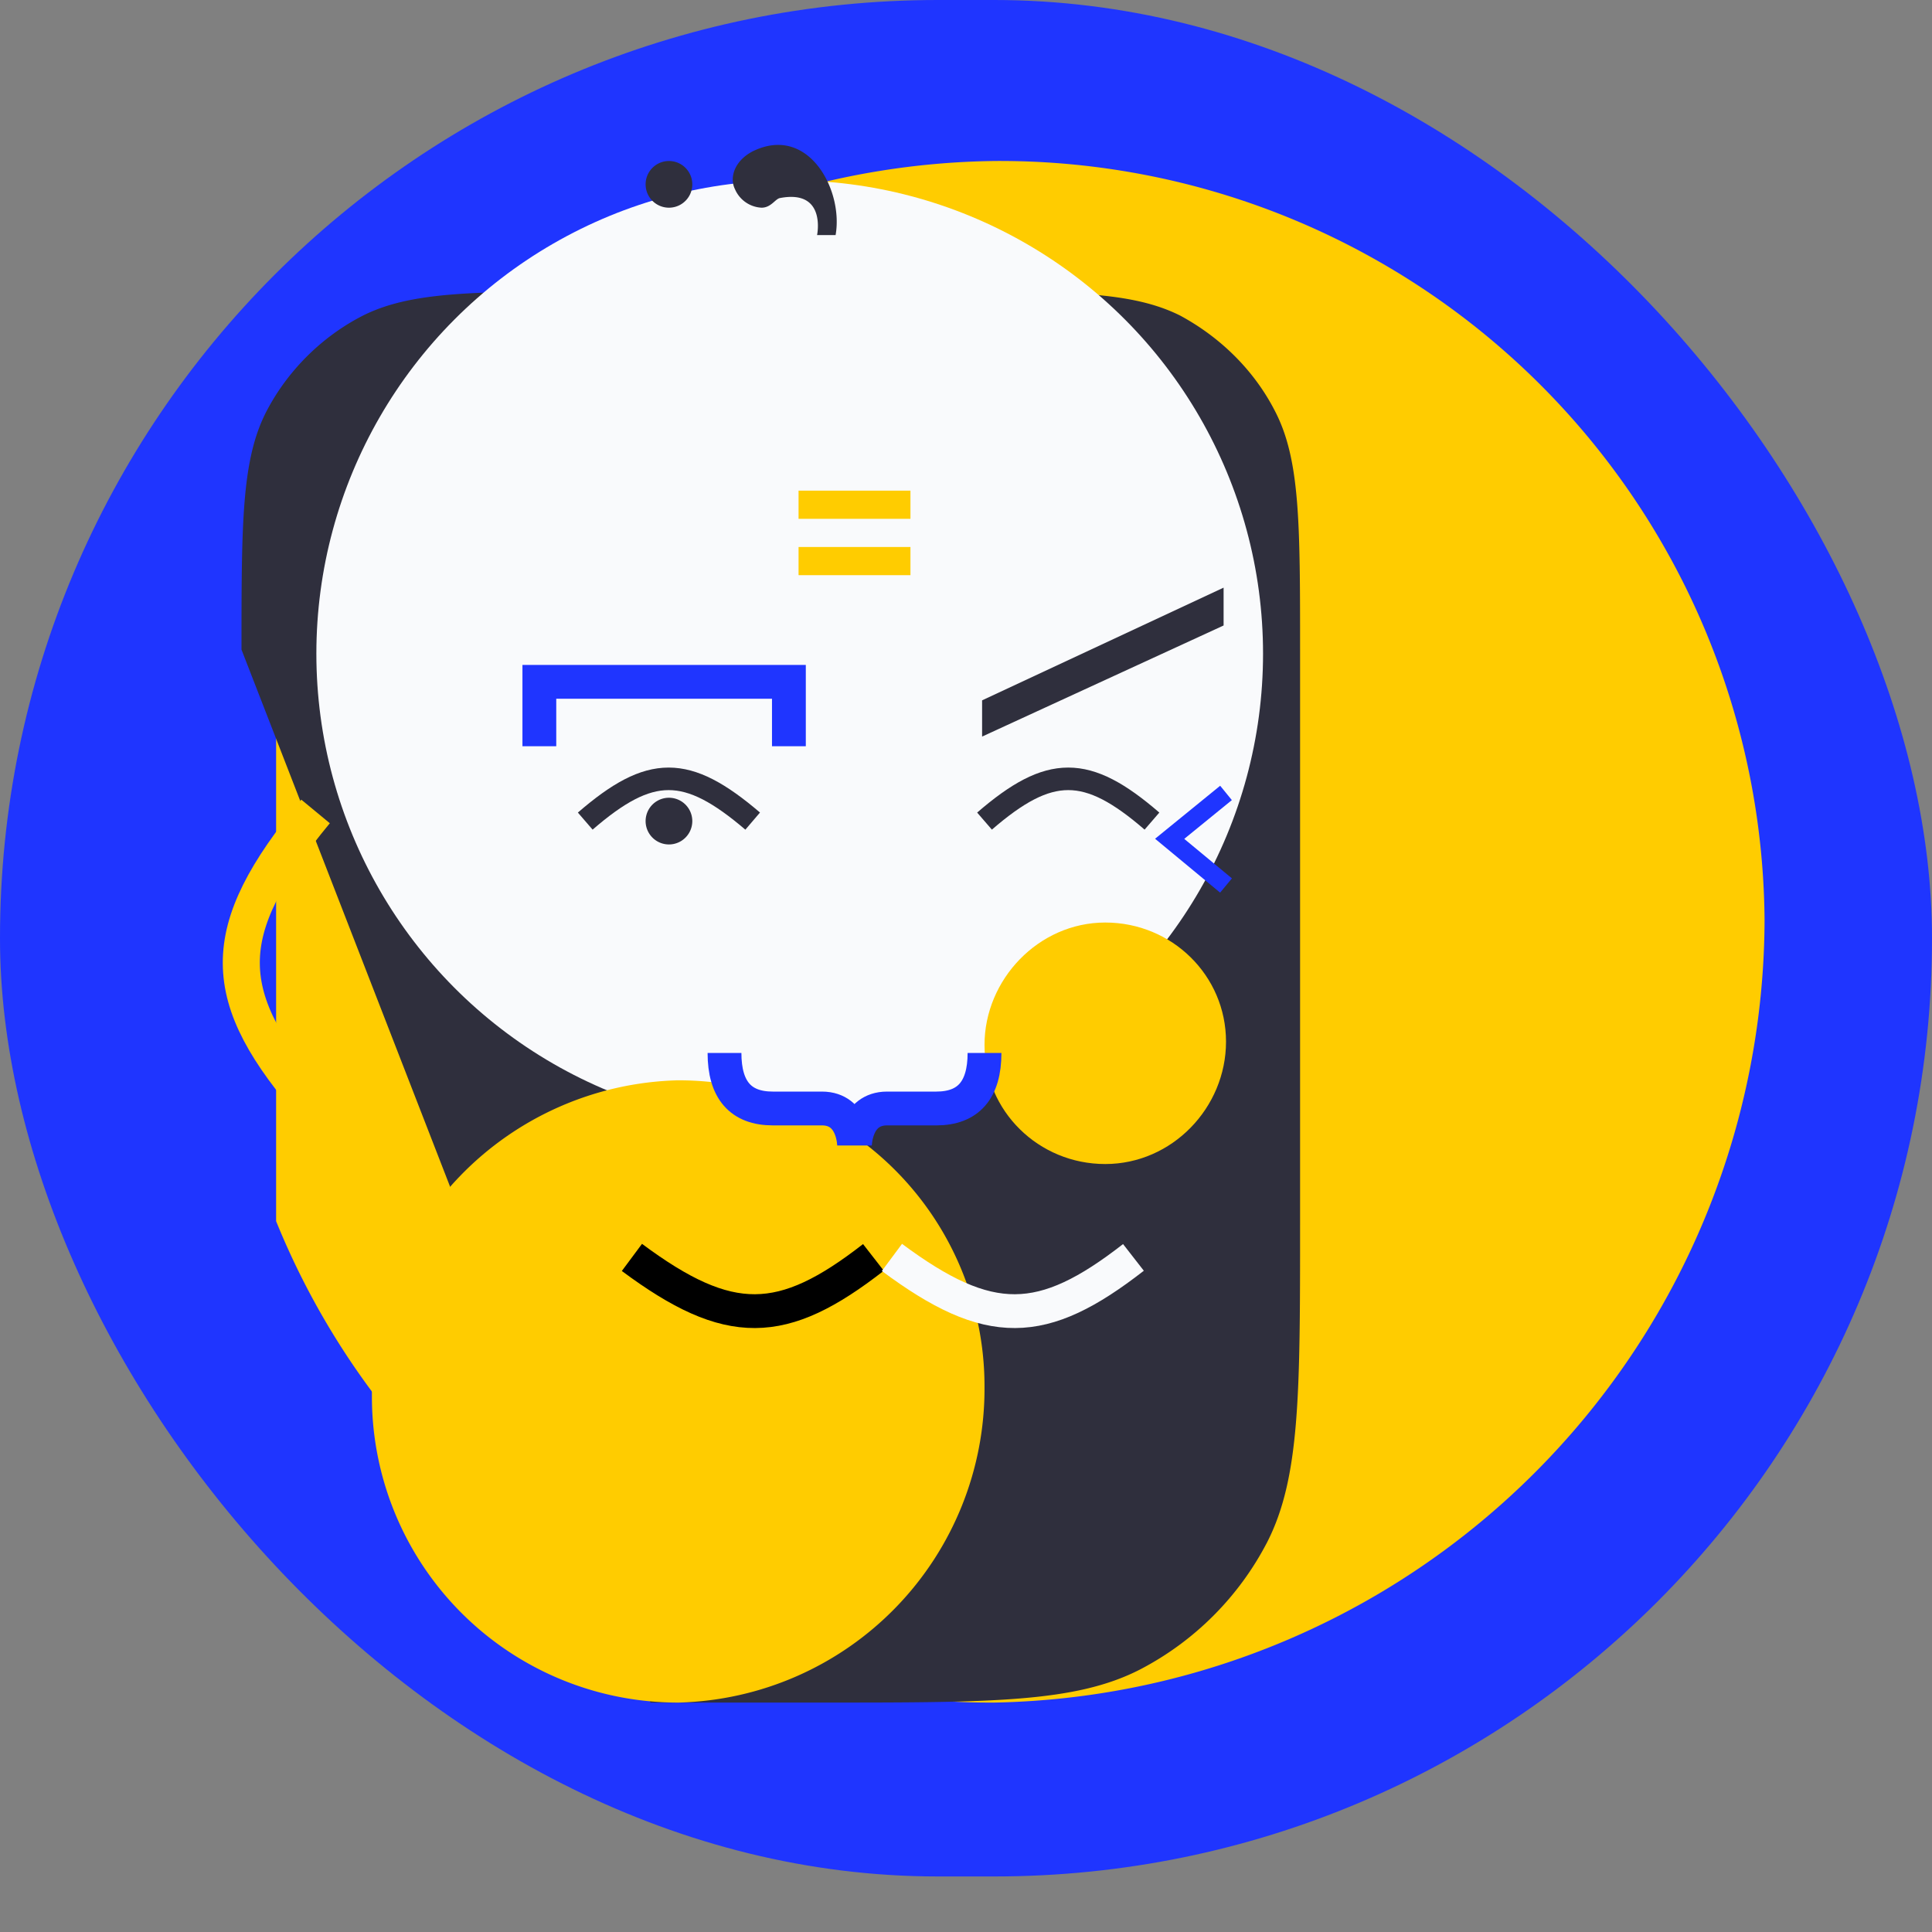 <svg xmlns="http://www.w3.org/2000/svg" fill="none" viewBox="0 0 24 24">
  <rect x="0" y="0" width="24" height="24" fill="#808080" stroke="none"/>
  <rect width="24" height="23.31" fill="#1F35FF" rx="11.65"/>
  <path fill="#FC0" d="M12.35 21.15a9.75 9.75 0 0 0 9.57-9.72A9.5 9.5 0 0 0 12.35 2a9.68 9.68 0 0 0-8.92 6.23v6.94a9.58 9.58 0 0 0 8.92 5.98Z"/>
  <path fill="#2F2F3D" d="M3 8.07c0-1.57 0-2.36.31-2.96.26-.5.68-.92 1.18-1.18.6-.31 1.4-.31 2.97-.31h4.24c1.57 0 2.36 0 2.96.3.5.27.92.68 1.18 1.19.31.6.31 1.39.31 2.96v7.14c0 2.1 0 3.15-.41 3.95a3.7 3.7 0 0 1-1.58 1.58c-.8.41-1.85.41-3.95.41H8.08"/>
  <circle cx="9.81" cy="8.12" r="5.88" fill="#F9FAFC"/>
  <path fill="#FC0" d="M12.23 17.23a3.9 3.9 0 0 1-3.8 3.92 3.8 3.8 0 0 1-3.81-3.8 3.9 3.9 0 0 1 3.8-3.93 3.8 3.8 0 0 1 3.81 3.81Z"/>
  <path stroke="#000" stroke-width=".42" d="M7.85 15.62c1.21.9 1.87.88 3 0"/>
  <path stroke="#FC0" stroke-width=".46" d="M3.92 10.08c-1.24 1.5-1.22 2.3 0 3.69"/>
  <path stroke="#F9FAFC" stroke-width=".42" d="M11.08 15.62c1.21.9 1.87.88 3 0"/>
  <path stroke="#1F35FF" stroke-width=".42" d="M6.7 9.27v-.8h3.1v.8"/>
  <path stroke="#1F35FF" stroke-width=".23" d="m15.23 9.85-.7.57.7.58"/>
  <path stroke="#FC0" stroke-width=".35" d="M9.92 6.27h1.39m-1.39.7h1.39"/>
  <path stroke="#2F2F3D" stroke-width=".28" d="M7.27 10.2c.81-.7 1.26-.7 2.08 0m2.88 0c.81-.7 1.27-.7 2.08 0"/>
  <path fill="#2F2F3D" d="M8.6 10.2a.29.29 0 1 1-.58 0 .29.29 0 0 1 .58 0Z"/>
  <path fill="#FC0" d="M15.23 12.94c0 .82-.67 1.52-1.5 1.52s-1.5-.66-1.5-1.48c0-.81.67-1.52 1.5-1.52s1.5.66 1.5 1.48Z"/>
  <path stroke="#1F35FF" stroke-width=".42" d="M9 13.08c0 .46.2.69.6.69h.61c.4 0 .4.46.4.46m1.62-1.15c0 .46-.2.69-.6.69h-.61c-.4 0-.4.46-.4.46"/>
  <path fill="#2F2F3D" d="m12.2 8.7 3-1.4v.47l-3 1.38V8.7ZM8.6 2.29a.29.29 0 1 1-.58 0 .29.29 0 0 1 .58 0Zm.86.29a.38.38 0 0 1-.33-.23c-.07-.14-.01-.35.22-.47.69-.34 1.13.48 1.03 1.04h-.23s.12-.57-.46-.46c-.06.01-.11.12-.23.12Z"/>
</svg>
